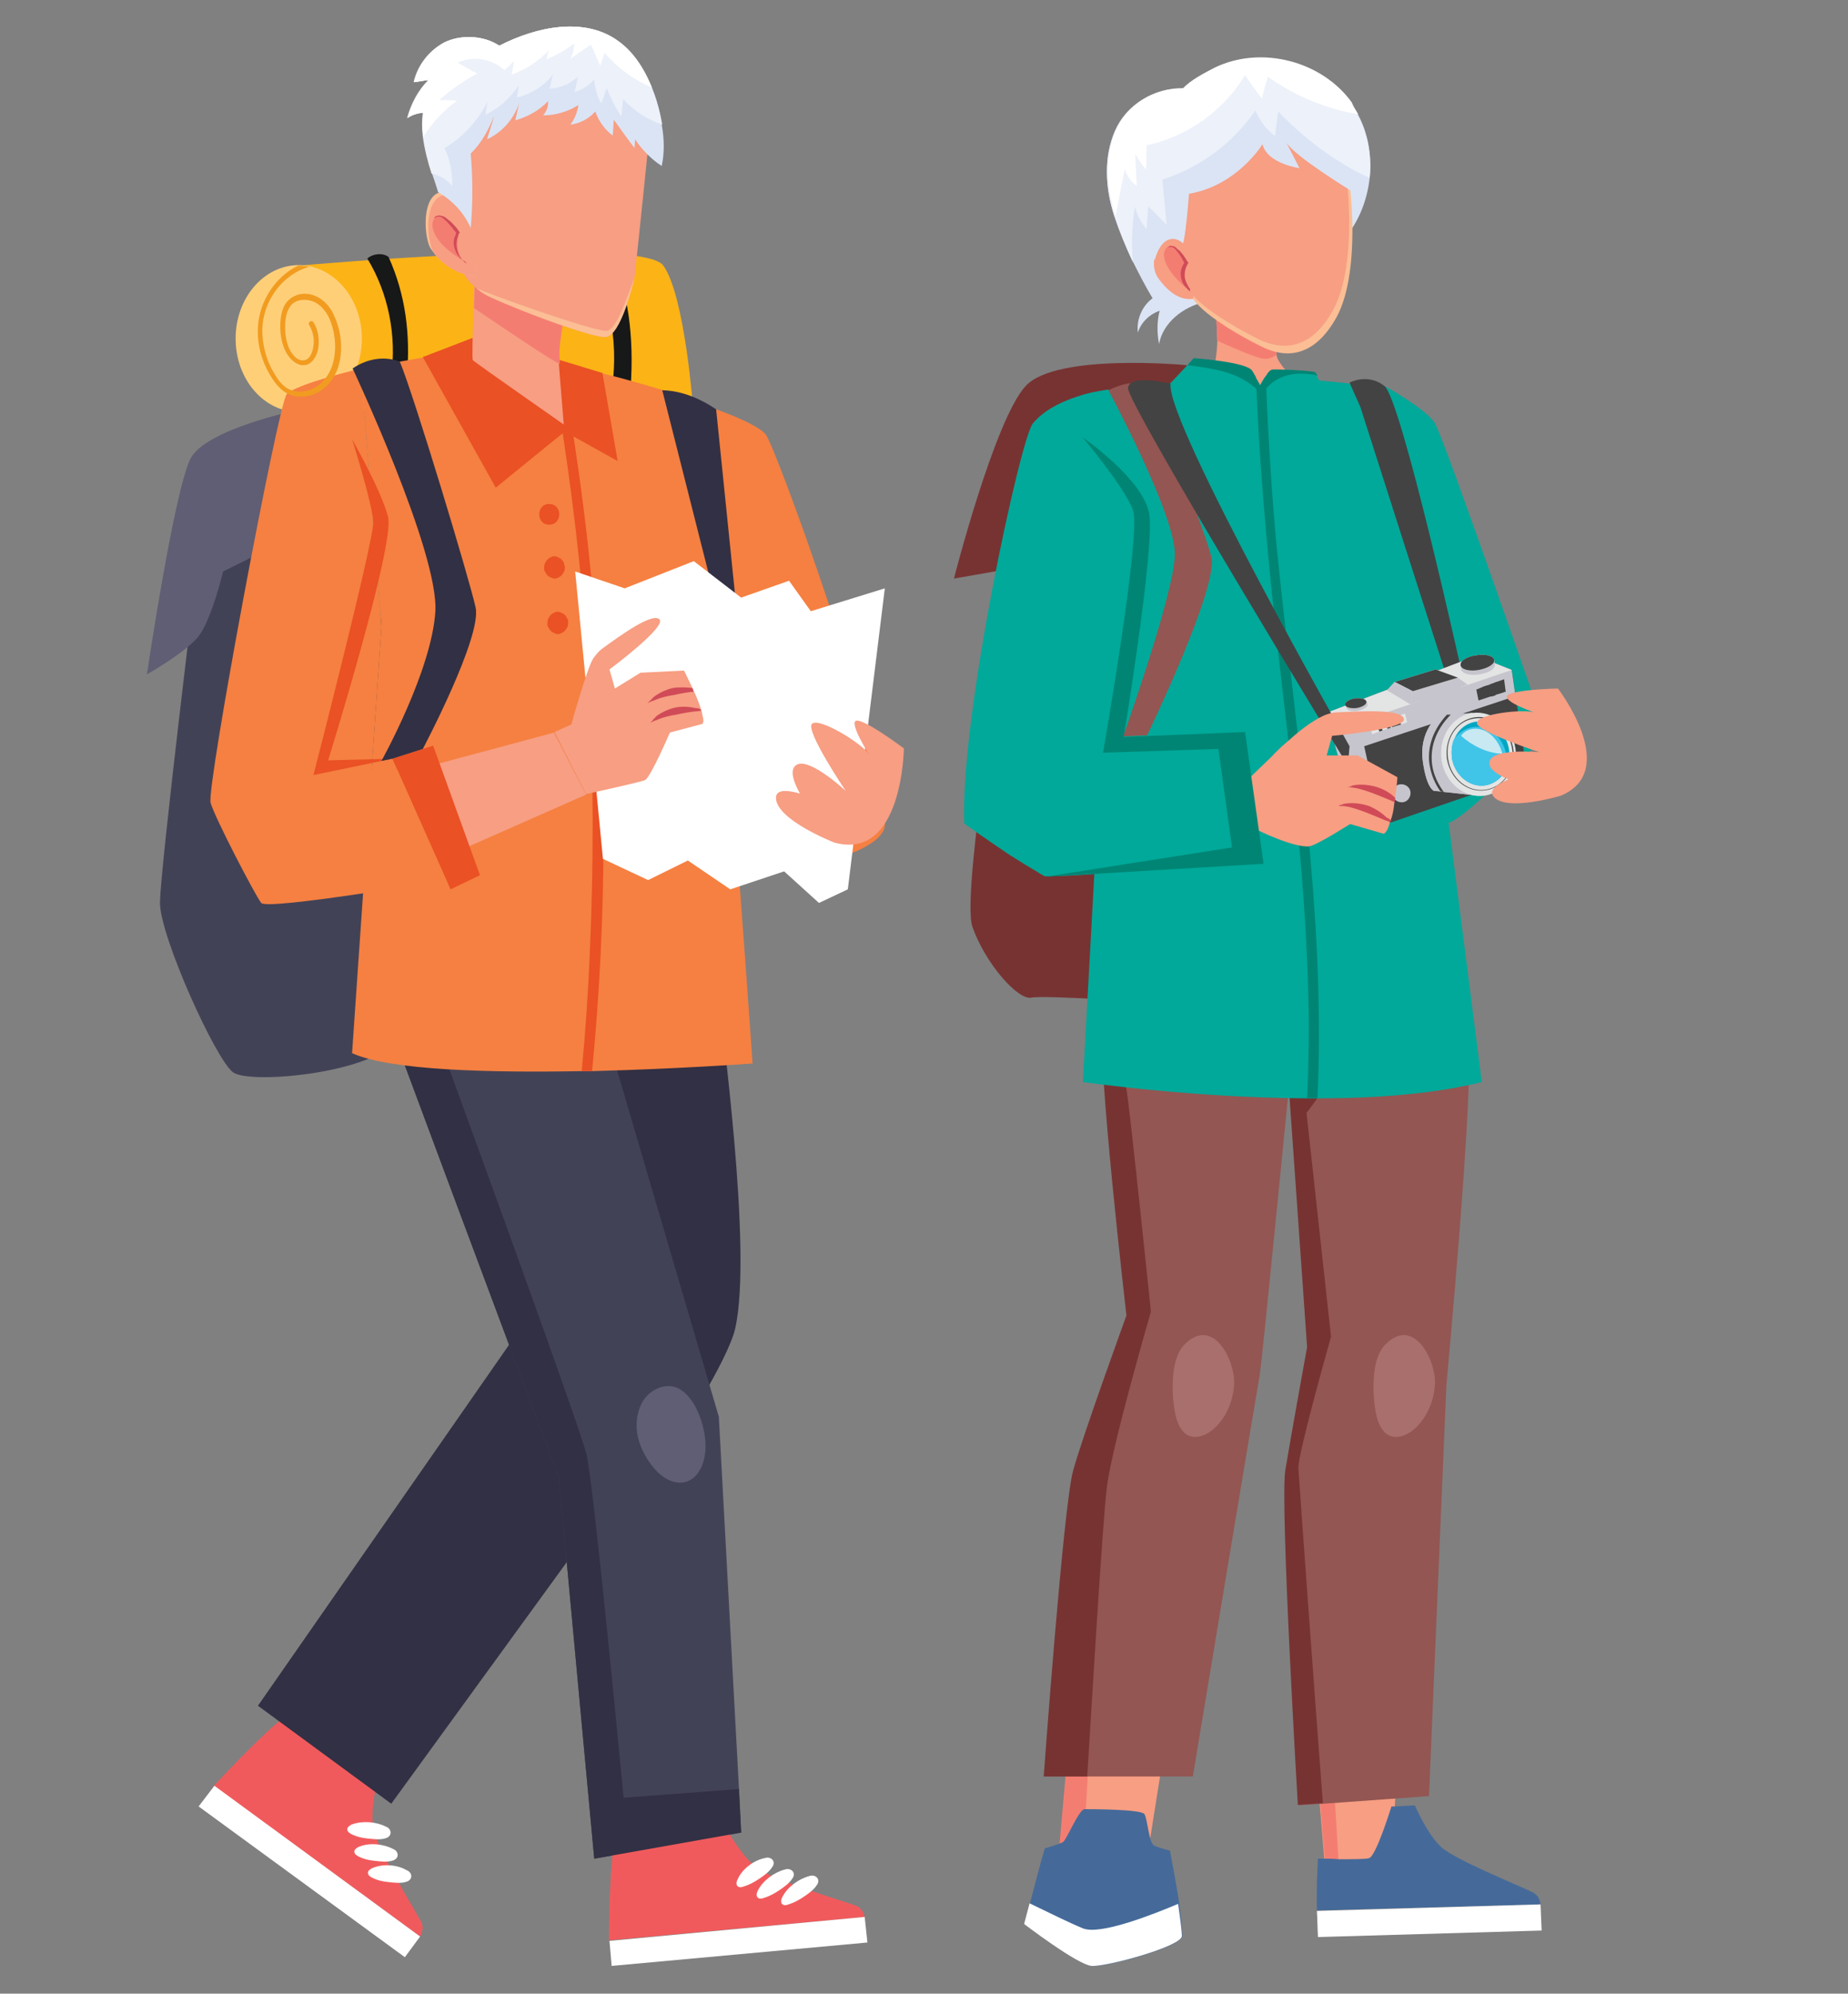 <?xml version="1.0" encoding="utf-8"?>
<!-- Generator: Adobe Illustrator 27.1.1, SVG Export Plug-In . SVG Version: 6.00 Build 0)  -->
<svg version="1.1" id="Layer_1" xmlns="http://www.w3.org/2000/svg" xmlns:xlink="http://www.w3.org/1999/xlink" x="0px" y="0px"
	 viewBox="0 0 339.6 366.3" style="enable-background:new 0 0 339.6 366.3;" xml:space="preserve">
<rect x="0" y="0" width="339.6" height="366.3" fill="#808080" stroke="none"/>
<style type="text/css">
	.st0{fill:#FCB316;}
	.st1{fill:#171818;}
	.st2{fill:#FFCF78;}
	.st3{fill:#424257;}
	.st4{fill:#5F5E74;}
	.st5{fill:#F58041;}
	.st6{fill:#F15A5C;}
	.st7{fill:#FFFFFF;}
	.st8{fill:#323044;}
	.st9{fill:#EA5124;}
	.st10{fill:#F79E83;}
	.st11{fill:#F47D72;}
	.st12{fill:#FBBE95;}
	.st13{fill:#D04B57;}
	.st14{fill:#DBE4F4;}
	.st15{fill:#EDF1F9;}
	.st16{fill:#F19C20;}
	.st17{fill:#773332;}
	.st18{fill:#456A99;}
	.st19{fill:#935652;}
	.st20{fill:#A96F6C;}
	.st21{fill:#00A999;}
	.st22{fill:#008574;}
	.st23{fill:#434343;}
	.st24{fill:#C6C5CD;}
	.st25{fill:#E3E4E4;}
	.st26{fill:#00A7C2;}
	.st27{fill:#40C5E8;}
	.st28{fill:#C8E9F2;}
</style>
<g>
	<g>
		<g>
			<path class="st0" d="M54.9,48.8c0,0,63.1-5.6,67,0c4,5.6,5.5,26.6,5.5,26.6H56.1L54.9,48.8z"/>
			<path class="st1" d="M74.8,69.1h-2.9c1-7.4-0.5-15.2-4.4-21.6c1-0.9,2.8-1.1,3.9-0.3C74.6,54.3,75.4,61.5,74.8,69.1z"/>
			<path class="st1" d="M115.9,71.1h-3.4c1.2-8.7-0.6-17.9-5.2-25.4c1.2-1.1,3.3-1.3,4.6-0.3C115.6,53.6,116.5,62.1,115.9,71.1z"/>
			<path class="st2" d="M66.5,62.2c0,7.4-5.2,13.5-11.6,13.5s-11.6-6-11.6-13.5c0-7.4,5.1-13.4,11.5-13.5h0.1c0.7,0,1.4,0.1,2,0.2
				C62.4,50.1,66.5,55.6,66.5,62.2z"/>
			<path class="st3" d="M36.5,102c0,0-7.1,57.8-7.1,63.9c0,6.1,10.2,28.7,13.4,31.1c3.2,2.4,27.1,0,30.3-6.4s0-69.9,0-69.9
				L60.3,89.8L36.5,102z"/>
			<path class="st4" d="M54.9,75.3c0,0-16.7,3.4-19.8,8.8c-3,5.4-8.1,39.8-8.1,39.8s7.1-4,9.5-7C38.9,113.8,41,105,41,105l17.5-8.7
				L54.9,75.3z"/>
			<g>
				<path class="st5" d="M127.5,73.8l2.9,44l2.9,43.8c0,0,26-2.4,29.1-9.1c1.6-3.5-3.9-22.6-9.7-40.3c-5.3-16.1-11-31.1-12-32.4
					C138.5,77.2,127.5,73.8,127.5,73.8z"/>
			</g>
			<g>
				<g>
					<path class="st6" d="M77.2,355.8c0.4-0.7,0.7-1.7,0.2-2.7c-1.6-2.9-7.8-13-8.7-16.7c-0.7-2.9,0.2-7.3,0.6-9.1l-17.1-11.8
						c-4.3,3.4-11.4,11-12.9,12.6L77.2,355.8z"/>
					<polygon class="st7" points="74.4,359.6 36.5,331.9 39.4,328.1 77.2,355.8 					"/>
					<g>
						<path class="st7" d="M64.7,335.2c-0.1,0-0.1,0-0.2,0.1c-0.4,0.2-0.9,0.6-0.6,1.1c0.1,0.3,0.4,0.4,0.7,0.6c1,0.5,2,0.7,3,0.8
							c1.1,0.1,2.3,0.3,3.4-0.1s1-1.7-0.1-2.1C69.1,334.7,66.6,334.5,64.7,335.2z"/>
						<path class="st7" d="M66,339.3c-0.1,0-0.1,0-0.2,0.1c-0.4,0.2-0.9,0.6-0.6,1.1c0.1,0.3,0.4,0.4,0.7,0.6c1,0.5,2,0.7,3,0.8
							c1.1,0.1,2.3,0.3,3.4-0.1s1-1.7-0.1-2.1C70.5,338.8,67.9,338.5,66,339.3z"/>
						<path class="st7" d="M68.5,343.2c-0.1,0-0.1,0-0.2,0.1c-0.4,0.2-0.9,0.6-0.6,1.1c0.1,0.3,0.4,0.4,0.7,0.6c1,0.5,2,0.7,3,0.8
							c1.1,0.1,2.3,0.3,3.4-0.1s1-1.7-0.1-2.1C73,342.6,70.4,342.4,68.5,343.2z"/>
					</g>
				</g>
				<polygon class="st8" points="118.7,267 95.9,243.7 47.4,313.4 71.9,331.4 				"/>
				<path class="st8" d="M132.3,184.1l-32-0.9c1.2,17.3,2.8,48.6-0.1,55c-0.1,0.2-0.7,1.2-1.8,2.8l25.6,24c0,0,9.8-15.1,11.1-20.9
					C138.4,229.5,132.3,187,132.3,184.1z"/>
				<g>
					<path class="st3" d="M70.1,184.2c0,0,26.2,70.5,32.6,87.2l6.5,70.1l27-4.8l-0.4-8l-3.7-68.4L110,185.1l-31.7-0.7L70.1,184.2z"
						/>
				</g>
				<path class="st4" d="M128.6,270.1c-1.8,3.2-5.4,3-8.2-0.1c-1.5-1.7-2.7-3.8-3.2-6.1c-0.5-2.3-0.1-4.9,1.1-6.7
					c1.3-1.9,3.6-2.9,5.6-2.4c2.4,0.7,4,3.4,4.9,6c0.7,2.2,1.1,4.5,0.7,6.7C129.3,268.6,129,269.4,128.6,270.1z"/>
				<g>
					<g>
						<path class="st6" d="M158.9,352.2c-0.2-0.8-0.6-1.7-1.7-2.1c-3.1-1.1-14.6-4.5-17.8-6.7c-2.5-1.7-4.8-5.5-5.8-7.2l-20.8,2.5
							c-0.8,5.4-0.9,15.7-0.9,17.8L158.9,352.2z"/>
						<polygon class="st7" points="159.4,356.9 112.4,361.2 112,356.6 158.9,352.2 						"/>
						<g>
							<path class="st7" d="M135.6,345.2c0,0.1-0.1,0.1-0.1,0.2c-0.2,0.4-0.3,1.1,0.3,1.3c0.3,0.1,0.6,0,0.9-0.1
								c1-0.3,1.9-0.8,2.8-1.4c0.9-0.6,1.9-1.3,2.5-2.3s-0.4-1.9-1.5-1.5C138.5,341.8,136.4,343.4,135.6,345.2z"/>
							<path class="st7" d="M139.3,347.3c0,0.1-0.1,0.1-0.1,0.2c-0.2,0.4-0.3,1.1,0.3,1.3c0.3,0.1,0.6,0,0.9-0.1
								c1-0.3,1.9-0.8,2.8-1.4c0.9-0.6,1.9-1.3,2.5-2.3s-0.4-1.9-1.5-1.5C142.3,344,140.2,345.5,139.3,347.3z"/>
							<path class="st7" d="M143.8,348.5c0,0.1-0.1,0.1-0.1,0.2c-0.2,0.4-0.3,1.1,0.3,1.3c0.3,0.1,0.6,0,0.9-0.1
								c1-0.3,1.9-0.8,2.8-1.4c0.9-0.6,1.9-1.3,2.5-2.3s-0.4-1.9-1.5-1.5C146.8,345.2,144.7,346.7,143.8,348.5z"/>
						</g>
					</g>
				</g>
				<path class="st8" d="M70.1,184.2c0,0,26.2,70.5,32.6,87.2l6.5,70.1l27-4.8l-0.4-8l-21.2,1.6c0,0-5.4-56.9-6.8-63
					c-1.3-5.5-25.4-71.3-29.6-82.9L70.1,184.2z"/>
			</g>
			<path class="st5" d="M138.3,195.4c0,0-13.7,1-29.5,1.4c-0.6,0-1.3,0-1.9,0c-16.7,0.3-35.1-0.1-42.2-3.3l5.4-78.4l-3.8-47.4
				l9.1-1.6l2.3-0.4l9.1-1.6c0,0,3.4,2.2,7,3.9c4,1.8,8.3,3,8.9-0.1c0.1-0.3,0.1-0.7,0.1-1.1c0,0,3.6,0.7,7.8,1.8h0.1
				c2.5,0.6,5.4,1.4,7.8,2.1c3.2,1,8.1,2.2,8.9,3C130.1,76.4,138.3,195.4,138.3,195.4z"/>
			<path class="st8" d="M121.7,71.7l10.3,40.7h3.4l-3.8-37.2C131.5,75.2,127.1,71.8,121.7,71.7z"/>
			<g>
				<path class="st9" d="M108.6,105.6c1.6,16,2.3,32.1,2.3,48.2c0,14.4-0.7,28.7-2.1,43c-0.6,0-1.3,0-1.9,0c0.7-7.3,1.2-14.7,1.5-22
					c0.7-15.9,0.7-31.9-0.1-47.8c-0.8-15.9-2.5-31.7-4.9-47.4l-12.3,10l-13.4-24l9.1-3.5l7,5.8l8.8,7.3l0.1-7.4v-1.7l7.9,2.4h0.1
					l2.8,16.2l-8.1-4.5C106.7,88.8,107.8,97.2,108.6,105.6z"/>
				<path class="st9" d="M100.9,92.6c-2.4,0-2.4,3.8,0,3.8C103.4,96.4,103.4,92.6,100.9,92.6z"/>
				<path class="st9" d="M103.6,103.4c-0.1-0.2-0.2-0.4-0.4-0.6c-0.2-0.2-0.4-0.3-0.6-0.4s-0.5-0.2-0.7-0.2s-0.3,0-0.5,0.1
					c-0.3,0.1-0.6,0.3-0.8,0.5c-0.1,0.1-0.2,0.3-0.3,0.4c-0.2,0.3-0.3,0.6-0.3,1v0.2c0,0.3,0,0.5,0.2,0.7c0.1,0.2,0.2,0.4,0.4,0.6
					c0.2,0.2,0.4,0.3,0.6,0.4s0.5,0.2,0.7,0.2s0.3,0,0.5-0.1c0.3-0.1,0.6-0.3,0.8-0.5c0.1-0.1,0.2-0.3,0.3-0.4
					c0.2-0.3,0.3-0.6,0.3-1v-0.2C103.7,103.9,103.7,103.7,103.6,103.4z"/>
				<path class="st9" d="M104.2,113.6c-0.1-0.2-0.2-0.4-0.4-0.6c-0.2-0.2-0.4-0.3-0.6-0.4s-0.5-0.2-0.7-0.2s-0.3,0-0.5,0.1
					c-0.3,0.1-0.6,0.3-0.8,0.5c-0.1,0.1-0.2,0.3-0.3,0.4c-0.2,0.3-0.3,0.6-0.3,1v0.2c0,0.3,0,0.5,0.2,0.7c0.1,0.2,0.2,0.4,0.4,0.6
					c0.2,0.2,0.4,0.3,0.6,0.4s0.5,0.2,0.7,0.2s0.3,0,0.5-0.1c0.3-0.1,0.6-0.3,0.8-0.5c0.1-0.1,0.2-0.3,0.3-0.4
					c0.2-0.3,0.3-0.6,0.3-1v-0.2C104.4,114,104.4,113.8,104.2,113.6z"/>
			</g>
			<polygon class="st7" points="110.8,157.8 105.7,105 114.8,108.1 127.5,103.1 136.2,109.8 145,106.7 149,112.3 162.6,108.1 
				155.8,163.4 150.5,165.9 144.1,160.1 134.2,163.4 126.4,158.1 119.1,161.7 			"/>
			<path class="st10" d="M157.1,132.6c-0.6,1.4,3.8,7.8,2.5,5.9c-1.3-2-9.2-6.8-10.4-5.5s6.2,12.3,6.2,12.3s-7.7-7.2-9.5-4.3
				c-0.6,1,0,2.8,1.1,4.8c-2.4-0.7-4.5-0.8-4.4,0.9c0.2,4,10.7,8.1,10.7,8.1c12.6,3.5,12.8-17.3,12.8-17.3S157.7,131.2,157.1,132.6z
				"/>
			<g>
				<g>
					<g>
						<g>
							<g>
								<path class="st10" d="M86.9,66.2c0.4,0.4,16.7,11.8,16.7,11.8s-0.6-7.3-0.9-11.1c-0.1-1.2-0.1-2-0.1-2.2
									c0-1.5,1.1-8.1,1.1-8.1l-16.4-6.9c0,0-0.2,3.3-0.3,7C86.9,61,86.7,66,86.9,66.2z"/>
								<path class="st11" d="M87.1,56.6c4.6,3.1,14.7,10,15.7,10.2h0.1c-0.1-1.2-0.1-2-0.1-2.2c0-1.5,1.1-8.1,1.1-8.1l-16.4-6.9
									C87.4,49.6,87.2,52.9,87.1,56.6z"/>
							</g>
						</g>
						<g>
							<path class="st10" d="M85.2,50.2c0,0,0.4,1.2,2.3,2.7l0,0c0.4,0.3,0.8,0.7,1.3,1c1.9,1.3,19.9,8.4,22.6,8s5-9.9,5.2-10.9
								c0.7-6.1,2.6-24.9,2.6-24.9c-7.3-20.2-31.1-9-33.8-6.9C82.7,21.3,85.2,50.2,85.2,50.2z"/>
							<path class="st12" d="M87.5,52.9c0.4,0.3,0.8,0.7,1.3,1c1.9,1.3,19.9,8.4,22.6,8s5-9.9,5.2-10.9c-1.6,4.2-3.4,9.9-5.3,9.8
								C108.3,60.6,89.6,54,87.5,52.9z"/>
						</g>
						<g>
							<path class="st12" d="M87.8,50.8c-3.7-0.2-6.4-2.3-7.9-4.1c-0.3-0.4-0.6-0.8-0.8-1.1c-1.1-1.9-1.6-8.4,1.1-10
								c1.9-1.1,3.3,0.4,3.9,1.4l0,0c0.3,0.4,0.4,0.8,0.4,0.8L87.8,50.8z"/>
							<path class="st10" d="M87.8,50.8c-3.7-0.2-6.4-2.3-7.9-4.1c-0.1-0.2-0.2-0.4-0.3-0.5c-1.1-1.9-1.6-8.4,1.1-10
								c1.5-0.9,2.7-0.1,3.5,0.8l0,0c0.3,0.4,0.4,0.8,0.4,0.8L87.8,50.8z"/>
							<path class="st11" d="M79.5,40.9c-0.1,0.5,0,1.1,0.2,1.6c0.8,2.2,3,3.8,5.2,5.3c-0.7-1.1-0.9-2.3-0.8-3.4
								c0-0.4,0.1-0.8,0.1-1.2C84.1,41.5,80.2,37.8,79.5,40.9z"/>
							<g>
								<path class="st13" d="M85.9,48.4C85.9,48.4,85.9,48.4,85.9,48.4c-0.2-0.1-0.3-0.2-0.4-0.3c-0.3-0.2-0.7-0.5-1.1-0.9
									s-0.7-1-0.9-1.7c-0.2-0.7-0.2-1.5,0.2-2.3c0-0.1,0.1-0.2,0.1-0.3v-0.1l0,0l0,0l0,0l0,0l0,0v-0.1l-0.1-0.1
									c-0.1-0.1-0.1-0.2-0.2-0.2c-0.2-0.3-0.4-0.6-0.7-0.9c-0.2-0.3-0.5-0.5-0.7-0.8c-0.2-0.2-0.5-0.4-0.7-0.6
									c-0.2-0.2-0.5-0.3-0.7-0.3s-0.4,0-0.6,0.1c-0.1,0.1-0.2,0.2-0.3,0.2c0,0.1,0,0.1,0,0.1s0,0,0-0.1s0.1-0.2,0.2-0.3
									s0.4-0.2,0.7-0.2c0.3,0,0.6,0.1,0.9,0.2c0.3,0.2,0.6,0.4,0.8,0.6c0.3,0.2,0.6,0.5,0.8,0.7c0.3,0.3,0.5,0.6,0.8,0.9
									c0.1,0.1,0.1,0.2,0.2,0.3l0.1,0.1l0.1,0.2l0.1,0.1c0,0,0,0.1-0.1,0.1L84.3,43c0,0.1-0.1,0.2-0.1,0.3
									c-0.3,0.7-0.4,1.4-0.3,2.1c0.1,0.6,0.3,1.2,0.6,1.7c0.3,0.4,0.6,0.8,0.8,1c0.1,0.1,0.2,0.2,0.3,0.2
									C85.9,48.3,85.9,48.4,85.9,48.4z"/>
							</g>
						</g>
					</g>
				</g>
				<g>
					<path class="st14" d="M121.6,30.5c-2-1.3-3.6-3-4.9-4.9c0,0.5-0.1,1.1-0.1,1.6c-1.3-1.7-2.5-3.4-3.8-5.2
						c-0.1,1-0.1,1.9-0.2,2.9c-1.5-1.1-2.6-2.7-3.2-4.4c-1.2,1.3-2.8,2.2-4.6,2.4c0.8-1,1.3-2.3,1.5-3.6c-1.9,1.2-4.2,1.9-6.5,1.9
						c0.6-0.7,1-1.6,0.9-2.6c-1.6,1.7-3.8,2.9-6,3.5l0.7-3.2c-0.9,2.9-3.1,5.4-5.9,6.7c0.4-1.4,0.9-2.8,1.3-4.3
						c-1,2.5-2.3,5-4.3,6.9c0.4,4.6,0.4,9.2,0,13.7c-1.2-2.8-3.4-5.1-6-6.6c-0.3-1.1-0.7-2.2-1.1-3.4c-1.1-3.7-2.2-7.8-1.6-11.2
						c-1,0.1-2.1,0.4-2.9,1c0.7-2.6,2-5.1,3.9-7c-0.9,0.1-1.8,0.3-2.7,0.4c0.7-3.1,2.8-5.8,5.6-7.3c2.8-1.4,6.7-1.3,9.4,0.2
						c0.2,0.1,0.5,0.3,0.7,0.4c6.8-3.5,15.7-5.4,21.9-0.8c4.3,3.2,7.1,9.3,7.9,15.3C122.1,25.6,122.1,28.2,121.6,30.5z"/>
					<path class="st15" d="M121.7,22.9c-2.7-0.9-5.2-2.5-7.2-4.7c-0.1,1.1-0.2,2.1-0.3,3.2c-1.1-1.6-2-3.4-2.7-5.2
						c-0.3,0.9-0.7,1.9-1,2.8c-0.8-1.3-1.2-2.9-1.3-4.4c-0.9,1.1-2.2,1.9-3.6,2.3c0.2-0.9,0.4-1.9,0.6-2.8c-1.4,1.3-3.3,2.1-5.2,2.2
						c0.2-0.9,0.4-1.8,0.6-2.6c-1.6,2.1-4,3.6-6.6,4.2c0.1-0.7,0.2-1.4,0.3-2.2c-1.5,2.3-3.6,4.2-6.1,5.4c0.1-0.8,0.3-1.6,0.4-2.4
						c-1.8,3.5-4.5,6.5-7.9,8.5c1,2.2,1.5,4.6,1.4,7c-0.9-1.2-2.3-2-3.8-2.3c-0.7-2.2-1.3-4.5-1.6-6.8c-0.2-1.5-0.2-3,0-4.4
						c-1,0.1-2.1,0.4-2.9,1c0.7-2.6,2-5.1,3.9-7c-0.9,0.1-1.8,0.3-2.7,0.4c0.7-3.1,2.8-5.8,5.6-7.3C84.4,6.4,88.3,6.5,91,8
						c0.2,0.1,0.5,0.3,0.7,0.4c6.8-3.5,15.7-5.4,21.9-0.8c2.6,1.9,4.7,5,6.1,8.5C120.7,18.3,121.3,20.6,121.7,22.9z"/>
					<path class="st7" d="M119.8,16.1c-3.3-1.4-6.3-3.6-8.7-6.4c-0.3,0.8-0.5,1.6-0.8,2.4c-0.6-1.3-1.1-2.6-1.7-3.9
						c-1.3,0.9-2.5,1.7-3.8,2.6c0.5-0.9,0.7-1.8,0.7-2.8c-1.6,1.2-3.3,2.2-5.1,2.9c0.1-0.5,0.3-1,0.4-1.6c-1.9,2-4.2,3.5-6.8,4.4
						c0.2-0.8,0.3-1.7,0.5-2.5c-0.6,0.6-1.2,1.1-1.8,1.7c-2.2-2.1-5.8-2.7-8.6-1.4c1.2,0.7,2.4,1.4,3.6,2c-2.5,1.4-4.9,3-7,4.9
						c1.1,0,2.2,0,3.3,0.1c-2.5,1.8-4.6,4.1-6.2,6.6c-0.2-1.5-0.2-3,0-4.4c-1,0.1-2.1,0.4-2.9,1c0.7-2.6,2-5.1,3.9-7
						c-0.9,0.1-1.8,0.3-2.7,0.4c0.7-3.1,2.8-5.8,5.6-7.3c2.8-1.4,6.7-1.3,9.4,0.2c0.2,0.1,0.5,0.3,0.7,0.4
						c6.8-3.5,15.7-5.4,21.9-0.8C116.4,9.5,118.4,12.6,119.8,16.1z"/>
				</g>
			</g>
			<g>
				<g>
					<g>
						<g>
							<g>
								<path class="st10" d="M109,121c0.5-0.7,1-1.3,1.5-1.7c3.7-2.7,9.4-6.8,10.7-5.5c1.3,1.4-9.2,9.2-9.2,9.2l1,3.5l4.7-2.9
									l8-0.4c0,0,0.7,1.4,1.5,3.1c0.1,0.2,0.2,0.3,0.2,0.5l0,0c0,0,0,0.1,0.1,0.2c0.1,0.2,0.2,0.4,0.3,0.6c0.4,0.9,0.7,1.8,1,2.6
									c0,0.1,0.1,0.2,0.1,0.3c0.1,0.5,0.2,1,0.3,1.4s0.1,0.8-0.1,1.1l-6,1.6c0,0-3.4,7.9-4.5,8.7c-0.4,0.3-10.9,2.6-10.9,2.6
									l-5.8-11.4l3.1-1.4C105,133,107.9,122.7,109,121z"/>
								<polygon class="st10" points="101.8,134.6 79.1,140.7 84.6,156.2 107.7,146 								"/>
								<g>
									<g>
										<path class="st13" d="M127.2,126.4c0.1,0.2,0.2,0.4,0.3,0.7c-0.1,0-0.1,0-0.2,0c-0.9,0.1-2.2,0.3-3.5,0.6
											c-1.3,0.2-2.5,0.5-3.4,0.9c-0.2,0.1-0.4,0.2-0.6,0.2c-0.2,0.1-0.3,0.2-0.4,0.2c-0.2,0.1-0.4,0.2-0.4,0.2s0.1-0.1,0.3-0.3
											c0.1-0.1,0.2-0.2,0.4-0.4c0.1-0.1,0.3-0.3,0.5-0.5c0.8-0.6,2.1-1.3,3.5-1.6C125.1,126.2,126.3,126.3,127.2,126.4z"/>
									</g>
								</g>
								<g>
									<path class="st13" d="M128.7,130.3c0,0.1,0.1,0.2,0.1,0.3c-0.3,0-0.6,0.1-1,0.1c-0.9,0.1-2.2,0.3-3.5,0.6
										c-1.3,0.2-2.5,0.5-3.4,0.9c-0.2,0.1-0.4,0.2-0.6,0.2c-0.2,0.1-0.3,0.2-0.4,0.2c-0.2,0.1-0.4,0.2-0.4,0.2s0.1-0.1,0.3-0.3
										c0.1-0.1,0.2-0.2,0.3-0.4c0.2-0.1,0.3-0.3,0.5-0.5c0.8-0.6,2.1-1.3,3.5-1.6c1.5-0.3,2.8-0.1,3.7,0.1
										C128.2,130.1,128.5,130.2,128.7,130.3z"/>
								</g>
							</g>
						</g>
					</g>
				</g>
			</g>
			<polygon class="st9" points="72.1,139.4 79.6,137 88.2,160.8 82.8,163.4 			"/>
			<path class="st5" d="M66.3,67.7c0,0-12,2.9-13.6,4.7c-1.6,1.8-14.8,72.3-14,75.1s8.2,17,9.3,18.4s34-4.2,34-4.2l-9-20.3h-4.7
				l1.8-26.2L66.3,67.7z"/>
			<path class="st9" d="M64.7,80.7c0,0,5.3,9.3,6.6,14.2c1.4,4.9-11,44.8-11,44.8l11.8-0.3l-14.5,3c0,0,11.1-43,11-46.5
				C68.4,92.4,64.7,80.7,64.7,80.7z"/>
			<path class="st8" d="M64.8,67.7c0,0,15.9,33.8,15.2,44.7s-9.9,27.4-9.9,27.4l2-0.4l5.6-1.8c0,0,10.9-20.6,9.7-26
				c-1.2-5.4-11.2-38.5-13.9-45.1C73.6,66.5,69.5,64.5,64.8,67.7z"/>
			<path class="st16" d="M62.1,67.6c-0.9,2.6-3,4.8-5.8,5.2c-1.4,0.2-2.8,0-4-0.8s-2.1-2.1-2.8-3.3C48,66.1,47.2,63,47.4,60
				c0.3-4.7,3.2-9.2,7.4-11.2h0.1c0.7,0,1.4,0.1,2,0.2c-5.1,1.4-8.6,6.4-8.7,11.6c0,2.5,0.6,5.1,1.8,7.3c0.6,1.1,1.3,2.3,2.3,3.1
				c1,0.8,2.3,1.1,3.5,0.9c2.5-0.3,4.4-2.3,5.2-4.6c0.9-2.6,0.7-5.6-0.2-8.1c-0.8-2.2-2.5-4.2-5-4.1c-1.1,0-2.1,0.5-2.6,1.4
				c-0.7,1.1-0.8,2.5-0.8,3.8c0,1.2,0.2,2.3,0.6,3.4c0.4,1,1.4,2.6,2.7,2.5c1.3,0,1.8-1.7,1.9-2.7c0.2-1.3-0.1-2.6-0.8-3.8
				c-0.3-0.5,0.5-1,0.8-0.5c0.9,1.4,1.1,3.1,0.9,4.7c-0.2,1.4-1.1,3.1-2.6,3.2s-2.8-1.3-3.4-2.5c-0.7-1.4-1-3-1-4.6
				c0-1.4,0.2-2.9,0.9-4.1c0.7-1.1,1.8-1.7,3-1.9c2.7-0.3,5,1.6,6,4C62.8,61,63.1,64.6,62.1,67.6z"/>
		</g>
	</g>
	<g>
		<g>
			<path class="st17" d="M218.1,67.1c0,0-23.9-2.3-29.6,3.8c-5.7,6.1-13.2,35.4-13.2,35.4l11.5-2c0,0-10.5,59.2-8.1,66
				s8.4,13.5,10.8,13c2.4-0.5,22.5,0.9,22.5,0.9l30.1-57.4L218.1,67.1z"/>
			<g>
				<path class="st14" d="M251.7,32.7c-0.5,4.5-2.3,8.8-5.5,12.1c-5.3-2.6-10.6-5.2-15.8-7.8c-4.6,5.4-7.6,11.6-9.1,18.5
					c-3.9,0.9-7.6,3.8-8.3,7.7c-0.4-2-0.4-4.1,0.1-6.1c-1.8,0.6-3.4,2.1-4,4c-0.3-2.4,0.8-4.9,2.7-6.3c-1.2-2-2.4-4.3-3.6-6.7
					c-1.4-2.9-2.6-5.9-3.5-8.7c-1.6-5-1.9-10.6,0.2-15.4c2.1-4.8,7.1-7.8,12.4-7.7c1.5-1.6,3.9-2.8,5.8-3.8
					c8.5-4.1,19.6-1.2,25.1,6.4C251.1,22.8,252.2,27.8,251.7,32.7z"/>
				<g>
					<g>
						<g>
							<g>
								<path class="st10" d="M238.5,70.4c-7.4,2.9-13.1,1.1-15.9-0.2c0.6-2.5,1.1-5.7,1.1-7.6c-0.1-3.2-0.3-6.2-0.3-6.2l11,1.3
									c0,0-0.2,4.5,0.2,7.6C234.7,66.6,238,70.1,238.5,70.4z"/>
								<path class="st11" d="M223.7,62.6c3.3,1.5,7.3,3.2,8.5,3.3c1,0.1,1.8-0.3,2.4-0.7c-0.4-3.1-0.2-7.6-0.2-7.6l-11-1.3
									C223.3,56.3,223.6,59.4,223.7,62.6z"/>
							</g>
							<g>
								<path class="st12" d="M219.8,24.3c6.3-6,16.1-7.1,23.2-2.1c1.6,1.2,2.9,2.4,3.4,3.7c2,5.2,3.9,23.9-0.8,32.4
									S235.1,65,233,64.2c-2.1-0.8-11.7-5.9-13.8-9.4c-2-3.5-5.4-20.8-3.9-25.2C215.9,28.3,217.7,26.3,219.8,24.3z"/>
								<path class="st10" d="M219.2,22.9c6.3-6,16.1-7.1,23.2-2.1c1.6,1.2,2.9,2.4,3.4,3.7c2,5.2,3.9,23.9-0.8,32.4
									c-4.6,8.5-10.5,6.7-12.6,5.9s-11.7-5.9-13.8-9.4c-2-3.5-5.4-20.8-3.9-25.2C215.4,26.9,217.1,24.9,219.2,22.9z"/>
								<path class="st10" d="M219.2,45.6c-0.5-0.3-2.9-4.1-5-2.1s-2.9,5.5-1.3,7.7c1.5,2,3.6,4.1,6.4,3.7L219.2,45.6z"/>
								<path class="st11" d="M214,46.2c-0.2,0.5-0.1,1,0,1.4c0.5,2,2.2,3.7,3.9,5.3c-0.5-1-0.6-2.1-0.4-3.2
									c0.1-0.4,0.2-0.7,0.2-1.1C217.9,47.2,214.9,43.5,214,46.2z"/>
								<g>
									<path class="st13" d="M218.8,53.6L218.8,53.6c-0.2-0.1-0.3-0.2-0.4-0.3c-0.2-0.2-0.5-0.5-0.8-0.9s-0.5-1-0.6-1.6
										s0-1.4,0.4-2.1c0-0.1,0.1-0.2,0.2-0.3v-0.1l0,0l0,0l0,0l0,0l0,0v-0.1l-0.1-0.1c0-0.1-0.1-0.2-0.1-0.2
										c-0.1-0.3-0.3-0.6-0.5-0.9c-0.2-0.3-0.3-0.5-0.5-0.7s-0.3-0.4-0.5-0.6c-0.2-0.2-0.4-0.3-0.6-0.3c-0.2,0-0.4,0-0.5,0
										c-0.1,0.1-0.2,0.1-0.2,0.2c0,0.1,0,0.1,0,0.1s0,0,0-0.1s0.1-0.2,0.2-0.3c0.1-0.1,0.3-0.2,0.6-0.1c0.3,0,0.5,0.1,0.7,0.3
										s0.4,0.4,0.7,0.6c0.2,0.2,0.4,0.5,0.6,0.7c0.2,0.3,0.4,0.6,0.6,0.9c0,0.1,0.1,0.2,0.1,0.2l0.1,0.1l0.1,0.2l0.1,0.1
										c0,0,0,0.1-0.1,0.1l-0.1,0.2c0,0.1-0.1,0.1-0.1,0.2c-0.3,0.6-0.4,1.2-0.4,1.8s0.2,1.1,0.4,1.5s0.4,0.8,0.6,1
										C218.6,53.4,218.7,53.5,218.8,53.6L218.8,53.6z"/>
								</g>
							</g>
						</g>
					</g>
					<path class="st14" d="M207.4,30.9c0.4-1.6,1.6-3.1,2.5-4.4c2-2.7,4.7-5.3,7.7-7.3c3.8-2.5,8.1-4.3,12.4-4.7
						c1.7-0.2,3.5,0,5.4,0.3c3.9,0.7,7.9,2.4,11.2,4.8c0.8,0.6,1.5,2.3,1.9,3.2c0.6,1.3,1,2.6,1.2,3.9c0.4,2.7-0.3,5.8-1.5,8.3
						c0,0-10.3-6.3-11.8-8.8l2.4,4.7c0,0-5.9-0.8-6.8-4.4c0,0-4.6,7.6-13.5,9.1c-0.2,2.8-0.7,8-1.1,9.1c0,0-1.4-1.4-3-0.5
						s-2.2,3.6-2.2,3.6c-0.8-1.5-1.6-3.1-2.3-4.8c-0.3-0.6-0.5-1.3-0.7-1.9C208.1,38.1,206.7,34,207.4,30.9z"/>
				</g>
				<path class="st15" d="M251.7,32.7c-0.8-0.4-1.5-0.7-2.3-1.1c-5.4-2.9-10.3-6.7-14.5-11.1c-0.2,1.5-0.4,3-0.6,4.5
					c-1.6-1.2-2.8-2.8-3.6-4.7c-4.1,6-10.2,10.5-17.1,12.7c0.3,2.8,0.5,5.5,0.8,8.3c-1.1-1.1-2.3-2.3-3.4-3.4
					c-0.1,1.4-0.2,2.8-0.3,4.2c-1-1.2-1.8-2.6-2.1-4.1c-0.1,0.4-0.1,0.7-0.2,1.1c-0.4,3-0.5,6-0.2,9.1c-1.3-2.8-2.5-5.7-3.4-8.4
					c0-0.1-0.1-0.2-0.1-0.3c-1.6-5-1.9-10.6,0.2-15.4c2.1-4.8,7.1-7.8,12.4-7.7c1.5-1.6,3.9-2.8,5.8-3.8c8.5-4.1,19.6-1.2,25.1,6.4
					c0.5,0.7,0.9,1.4,1.3,2.2C251.4,24.6,252.1,28.7,251.7,32.7z"/>
				<path class="st7" d="M249.6,21c-6-1-11.7-3.4-16.6-6.9c-0.4,1.3-0.8,2.7-1.1,4c-1.1-1.4-2.1-2.8-3.1-4.3
					c-3.9,6.5-10.6,11.3-18.1,12.9c0,1.5,0,3-0.1,4.5c-0.7-0.9-1.4-1.9-2-2.9c0.1,2,0.2,4,0.3,5.9c-1-0.8-1.8-1.8-2.2-3.1
					c-0.6,2.8-1.1,5.7-1.7,8.5c0-0.1-0.1-0.2-0.1-0.3c-1.6-5-1.9-10.6,0.2-15.4c2.1-4.8,7.1-7.8,12.4-7.7c1.5-1.6,3.9-2.8,5.8-3.8
					c8.5-4.1,19.6-1.2,25.1,6.4C248.7,19.6,249.2,20.3,249.6,21z"/>
			</g>
			<g>
				<g>
					<g>
						<g>
							<g>
								<g>
									<g>
										<g>
											<path class="st10" d="M233.2,224.2c-2.8,15-5.8,29.6-7.2,32.9c-3.2,7.3-15,83-15,83h-16.3c0,0,5.3-59.6,5.8-66.5
												c0-0.2,0-0.3,0-0.4c0.6-8.4,10.8-29.2,10.8-29.2s-0.1-10.5-0.2-23.1c1.5,0.3,3.1,0.6,4.6,0.9
												C221.5,222.7,227.3,223.6,233.2,224.2z"/>
											<path class="st10" d="M266.3,224.7c-1.7,13.9-3.6,26.2-4.4,28.6c-1.7,5.3-6.2,89.9-6.2,89.9l-9.8-0.9l-2.5-0.2
												c0,0-5.4-63.6-4.8-72.4c0-0.1,0-0.2,0-0.3c0-0.2,0-0.3,0.1-0.4c1.4-7.4,5.9-21.6,5.9-21.6c-0.2-1.2-0.4-11-0.6-22.4
												c0.9,0.1,1.9,0.1,2.8,0.1c0.5,0,1,0,1.4,0.1C254.3,225.4,260.3,225.3,266.3,224.7z"/>
											<path class="st11" d="M216.5,241.7c0,0-11.4,29.3-12.5,30.4c-0.9,0.9-4,51.7-4.9,67.9h-4.5c0,0,5.3-59.6,5.8-66.5
												c0-0.2,0-0.3,0-0.4c0.6-8.4,10.8-29.2,10.8-29.2s-0.1-10.5-0.2-23.1c1.5,0.3,3.1,0.6,4.6,0.9
												C216.1,233,216.5,241.7,216.5,241.7z"/>
											<path class="st11" d="M241.8,272.9l4.2,69.4l-2.5-0.2c0,0-5.4-63.6-4.8-72.4c0-0.1,0-0.2,0-0.3c0-0.2,0-0.3,0.1-0.4
												c1.4-7.4,5.9-21.6,5.9-21.6c-0.2-1.2-0.4-11-0.6-22.4c0.9,0.1,1.9,0.1,2.8,0.1c0.5,0,1,0,1.4,0l0,0l0.1,20.6L241.8,272.9
												z"/>
										</g>
									</g>
								</g>
							</g>
						</g>
					</g>
					<g>
						<g>
							<path class="st18" d="M283.1,349.9L242,351c-0.1-4.2,0.1-7.6,0.2-9.5c0.4,0,0.8,0,1.2,0c0.8,0,1.7,0,2.5,0.1
								c2.7,0,5.2,0,5.7-0.2c1.3-0.4,4.1-9.5,4.1-9.5l0,0h0.6l3.7-0.2c0.8,1.8,2.8,5.9,5,7.8c2.9,2.4,13.6,6.7,16.5,8.1
								C282.6,348.1,283,349,283.1,349.9z"/>
							<path class="st7" d="M283.3,354.7l-41.1,1.2c-0.1-1.7-0.1-3.3-0.2-4.8l41.1-1.2L283.3,354.7z"/>
						</g>
					</g>
					<g>
						<g>
							<g>
								<path class="st18" d="M217.3,355.7c0,1.9-14,5.8-16.6,5.5c-2.7-0.2-12.4-7.7-12.4-7.7s0.4-1.5,1-3.9c0.7-2.6,1.6-6.3,2.7-10
									c1.4-0.4,3-0.9,3.4-1.2c0.7-0.6,2.9-6,3.9-6c1.1,0,10.4,0,11,0.9s0.8,5.3,1.8,5.8c0.4,0.2,1.6,0.6,2.9,0.9
									c0.7,3.8,1.4,7.5,1.7,9.7C217,352.6,217.3,355,217.3,355.7z"/>
								<path class="st7" d="M188.2,353.5c0,0,9.8,7.5,12.4,7.7c2.7,0.2,16.6-3.6,16.6-5.5c0-0.7-0.3-3.1-0.7-5.9
									c-4.5,1.9-14.3,5.8-17.5,4.5c-2.2-0.9-6.3-2.9-9.8-4.6C188.6,352,188.2,353.5,188.2,353.5z"/>
							</g>
						</g>
					</g>
				</g>
				<path class="st19" d="M265.8,254.4l-3.2,75.6l-19.4,1.4l-4.6,0.3c0,0-3.3-55.4-2.3-61.5s4-22.6,4-22.6l-3.4-48.3v0.1
					c-0.3,2.9-4.9,50-5.4,53.2c-0.6,3.3-12.3,73.8-12.3,73.8H192c0,0,3.6-49.7,5.4-56.2c1.8-6.5,9.8-28.5,9.8-28.5
					s-5.5-47.5-4.3-52.8s4.3-20.1,4.3-20.1h59.6c0,0,0.3,3,0.8,7.1c0.6,4.9,1.4,11.2,2.2,15.4C271,199,265.8,254.4,265.8,254.4z"/>
				<path class="st20" d="M263.7,254.1c-0.1,2.9-1.2,5.8-3.2,7.9c-1.3,1.4-3.4,2.5-5.1,1.8c-1.6-0.7-2.3-2.7-2.6-4.4
					c-0.4-2.2-0.5-4.5-0.3-6.8c0.2-2,0.7-4.2,2.1-5.6C259.8,241.8,263.8,249.8,263.7,254.1z"/>
				<path class="st20" d="M226.8,254.1c-0.1,2.9-1.2,5.8-3.2,7.9c-1.3,1.4-3.4,2.5-5.1,1.8c-1.6-0.7-2.3-2.7-2.6-4.4
					c-0.4-2.2-0.5-4.5-0.3-6.8c0.2-2,0.7-4.2,2.1-5.6C222.9,241.8,226.9,249.8,226.8,254.1z"/>
				<path class="st17" d="M267.4,175.9c-3.2,1-8.7,2.5-9.7,2.5c-1.4,0-32.6,2.3-34.2,1.5c-1.6-0.8-12.9-1.7-12.9-1.7
					s-4.2,18.6-3.6,21.9c0.6,3.2,4.5,40.9,4.5,40.9s-7.2,24.7-8.1,32.3c-0.8,6.4-2.9,41.8-3.6,53.1h-8c0,0,3.6-49.7,5.4-56.2
					c1.8-6.5,9.8-28.5,9.8-28.5s-5.5-47.5-4.3-52.8s4.3-20.1,4.3-20.1s10.6,3.3,15.4,3.9c4.8,0.6,33.6-0.8,33.6-0.8l10.5-3.1
					C266.7,168.8,267,171.8,267.4,175.9z"/>
				<path class="st17" d="M244.6,245.6c0,0-6.1,21.5-6,24.1c0.1,2.1,3.4,47.4,4.5,61.6l-4.6,0.3c0,0-3.3-55.4-2.3-61.5
					s4-22.6,4-22.6l-3.4-48.3l10.2-4.1l-6.9,9.4L244.6,245.6z"/>
			</g>
			<g>
				<path class="st21" d="M254.4,70.9c0,0,7.7,4.2,9.3,6.9c1.7,2.7,20.5,57.1,20.5,57.1s-16,16.9-18.4,16.3s-6.2-36.8-6.2-36.8
					L254.4,70.9z"/>
				<path class="st21" d="M272.3,198.8c-8.7,2.2-19.5,3-30.2,3c-0.6,0-1.3,0-1.9,0c-21.2-0.1-41.2-3-41.2-3l2.1-38.2l1.3-24.4
					L199,72.6c2.1-0.6,3.8-0.8,4.4-0.9h0.2l11.4-1.2l0,0l3.1-3.3l1.2-1.3c0,0,9.7,0.7,10.7,2.3c0.3,0.4,0.5,0.8,0.7,1.2
					c0,0,0,0,0,0.1c0.5,0.9,0.8,1.4,0.8,1.4s0.3-0.7,0.8-1.4c0.1-0.1,0.2-0.3,0.3-0.4c0.4-0.5,0.8-1,1.1-1.1
					c0.9-0.2,7.5,0.2,7.9,0.5c0.2,0.1,0.3,0.3,0.4,0.6c0.2,0.4,0.4,0.8,0.4,0.8l12,1.2c0,0,13.5,29.6,13.2,36.8
					c-0.3,7.2-3.4,27.5-3.4,27.5L272.3,198.8z"/>
				<path class="st19" d="M203.7,71.7c0,0,12.4,23,12.2,30.3s-9.5,33.3-9.5,33.3l4.4-0.2c0,0,13.2-27.3,11.8-32.8
					c-1.4-5.6-11.7-31.3-11.7-31.3S208.7,69.2,203.7,71.7z"/>
				<path class="st22" d="M240.8,157.6c-1.6-18.8-4.2-37.4-6.1-56.2c-0.9-9.1-1.6-20.3-2-30c1-1.3,2.5-2.1,4.1-2.5
					c1.7-0.4,3.6-0.3,5.3,0.1c-0.1-0.2-0.3-0.5-0.4-0.6c-0.4-0.3-7-0.6-7.9-0.5c-0.4,0.1-0.8,0.5-1.1,1.1c-0.1,0.1-0.2,0.3-0.3,0.4
					c-0.4,0.7-0.8,1.4-0.8,1.4s-0.3-0.5-0.8-1.4c0,0,0,0,0-0.1c-0.2-0.4-0.4-0.7-0.7-1.2c-1-1.6-10.7-2.3-10.7-2.3l-1.2,1.3
					c2.4,0.3,4.8,0.6,7.1,1.3c2,0.6,4,1.6,5.6,3.1c0.7,17.7,2.7,37.3,4.7,54.6c2.2,18.7,4.3,37.3,4.8,56.1
					c0.2,6.5,0.1,13.1-0.2,19.6c0.6,0,1.3,0,1.9,0C242.8,187.1,242.1,172.3,240.8,157.6z"/>
			</g>
			<path class="st23" d="M268.5,123c0,0-11-49.7-14.1-52.1s-6.4-0.6-6.4-0.6l2,4.5l15.9,49.7L268.5,123z"/>
			<g>
				<g>
					<g>
						<g>
							<polygon class="st23" points="243.7,131 245,135.6 248.9,149.9 253.9,151.7 280.7,142.5 277.8,123.1 271.3,120.5 							"/>
						</g>
						<polygon class="st24" points="243.7,131 245,135.6 250.7,137.1 278.5,127.9 277.8,123.1 271.3,120.5 						"/>
						<polygon class="st25" points="277.8,123.1 249.7,132.6 243.7,131 271.3,120.5 						"/>
						<polygon class="st24" points="249.7,132.6 253.9,151.7 248.9,149.9 243.7,131 						"/>
					</g>
					<g>
						<polygon class="st23" points="271.3,126.7 271.7,128.7 273.8,128 274.7,127.8 275,127.6 276.3,127.2 276.7,127.1 276.4,124.8 
							275,125.3 273.7,125.8 273.4,125.9 272.5,126.2 						"/>
						<polygon class="st23" points="273.7,125.8 275,127.6 276.3,127.2 275,125.3 						"/>
						<polygon class="st23" points="272.5,126.2 273.8,128 274.7,127.8 273.4,125.9 						"/>
					</g>
					<g>
						<polygon class="st25" points="251.5,133.2 252.2,134.9 253.5,134.4 254.1,134.2 255,133.9 255.6,133.7 255.8,133.6 
							257.5,133.1 258.6,132.7 258.2,131.1 256.3,131.7 255,132.1 254.8,132.2 254.1,132.4 253.3,132.6 252.7,132.8 						"/>
						<polygon class="st23" points="255,132.1 255.8,133.6 257.5,133.1 256.3,131.7 						"/>
						<polygon class="st23" points="254.1,132.4 255,133.9 255.6,133.7 254.8,132.2 						"/>
						<polygon class="st23" points="252.7,132.8 253.5,134.4 254.1,134.2 253.3,132.6 						"/>
					</g>
					<polygon class="st24" points="269.7,125.8 267.9,124.5 259.6,127 259.2,129.4 					"/>
					<g>
						<polygon class="st25" points="267.9,124.5 263.8,123 256.3,125.3 259.6,127 						"/>
						<polygon class="st23" points="267.9,124.5 263.8,123 256.3,125.3 259.6,127 						"/>
					</g>
					<g>
						<polygon class="st24" points="256.3,125.3 254.9,126.8 259.2,129.4 259.6,127 						"/>
						<polygon class="st24" points="256.3,125.3 254.9,126.8 259.2,129.4 259.6,127 						"/>
					</g>
					<g>
						<path class="st24" d="M269,122.1l5-0.7l0.6-0.1l0.1,0.8c0.1,0.8-1.2,1.6-2.9,1.8c-1.7,0.3-3.2-0.2-3.3-0.9l-0.1-0.8L269,122.1
							z"/>
						<g>
							<path class="st25" d="M268.4,122.2c0.1,0.8,1.6,1.2,3.3,0.9c1.7-0.3,3-1.1,2.9-1.8c-0.1-0.8-1.6-1.2-3.3-0.9
								C269.6,120.6,268.3,121.4,268.4,122.2z"/>
							<path class="st23" d="M268.4,122.2c0.1,0.8,1.6,1.2,3.3,0.9c1.7-0.3,3-1.1,2.9-1.8c-0.1-0.8-1.6-1.2-3.3-0.9
								C269.6,120.6,268.3,121.4,268.4,122.2z"/>
						</g>
					</g>
					<g>
						<path class="st24" d="M247.6,129.5l3.2-0.5l0.4-0.1l0.1,0.5c0.1,0.5-0.8,1-1.8,1.2c-1.1,0.2-2-0.1-2.1-0.6l-0.1-0.5
							L247.6,129.5z"/>
						<g>
							<path class="st25" d="M247.2,129.5c0.1,0.5,1,0.7,2.1,0.6c1.1-0.2,1.9-0.7,1.8-1.2s-1-0.7-2.1-0.6
								C247.9,128.5,247.1,129,247.2,129.5z"/>
							<path class="st23" d="M247.2,129.5c0.1,0.5,1,0.7,2.1,0.6c1.1-0.2,1.9-0.7,1.8-1.2s-1-0.7-2.1-0.6
								C247.9,128.5,247.1,129,247.2,129.5z"/>
						</g>
					</g>
					<polygon class="st24" points="268.4,126 268.8,128.2 261.8,130.5 260.7,128 					"/>
					<g>
						<g>
							<path class="st24" d="M270.6,131l-6.1,0.4c0,0-3.9,2.7-3,8.7c0.7,4.8,2,5.2,2,5.2l8.2,0.9L270.6,131z"/>
							<path class="st24" d="M261.5,140.1c0.7,4.8,2,5.2,2,5.2l1.2,0.1l0.6,0.1l6.4,0.7l-1.1-15.2l-3.9,0.3H266l-1.5,0.1
								C264.5,131.4,260.6,134.1,261.5,140.1z"/>
						</g>
						<g>
							<path class="st25" d="M264.9,139.6c0.6,4.2,4.2,7.1,7.9,6.6c3.8-0.6,6.3-4.4,5.7-8.6c-0.6-4.2-4.2-7.1-7.9-6.6
								C266.9,131.5,264.3,135.4,264.9,139.6z"/>
							<g>
								<path class="st23" d="M265.9,139.4c-0.5-3.7,1.7-7.1,5.1-7.6c3.3-0.5,6.5,2.1,7.1,5.8c0.5,3.7-1.7,7.1-5.1,7.6
									S266.5,143.1,265.9,139.4z M266.1,139.4c0.5,3.6,3.6,6.2,6.9,5.7s5.5-3.8,4.9-7.4c-0.5-3.6-3.6-6.2-6.9-5.7
									C267.7,132.4,265.5,135.8,266.1,139.4z"/>
							</g>
							<g>
								<path class="st26" d="M266.8,139.2c0.5,3.2,3.2,5.5,6.1,5.1c1.5-0.2,2.8-1.2,3.6-2.4c0.7-1.2,1-2.7,0.8-4.2
									c-0.5-3.2-3.2-5.5-6.1-5.1c-1.9,0.3-3.4,1.6-4,3.4C266.8,136.9,266.7,138,266.8,139.2z"/>
								<path class="st27" d="M266.8,139.2c0.5,3.2,3.2,5.5,6.1,5.1c1.5-0.2,2.8-1.2,3.6-2.4c0.4-1,0.5-2.1,0.3-3.2
									c-0.5-3.2-3.2-5.5-6.1-5.1c-1.5,0.2-2.8,1.1-3.6,2.4C266.8,136.9,266.7,138,266.8,139.2z"/>
								<path class="st28" d="M268.5,135.2c0.6-1,1.9-1.4,3-1.3c1.1,0.1,2.2,0.7,3,1.6c0.8,0.9,1.3,1.9,1.6,3
									C273.3,138.4,270.5,137,268.5,135.2z"/>
							</g>
						</g>
						<g>
							<path class="st23" d="M264.7,145.4l0.6,0.1c-0.7-1-2.1-3.1-2.2-5.9c-0.2-4.4,2.6-7.4,3.5-8.3h-0.7c-1.2,1.3-3.5,4.2-3.3,8.3
								C262.8,142.3,263.9,144.3,264.7,145.4z"/>
						</g>
					</g>
				</g>
				<g>
					<path class="st24" d="M255.9,146c0.1,0.9,1,1.5,1.9,1.4s1.5-1,1.4-1.9s-1-1.5-1.9-1.4C256.4,144.2,255.8,145.1,255.9,146z"/>
					<path class="st24" d="M256.6,145.9c0.1,0.5,0.6,0.9,1.1,0.8c0.5-0.1,0.9-0.6,0.8-1.1s-0.6-0.9-1.1-0.8
						C256.9,144.8,256.5,145.3,256.6,145.9z"/>
				</g>
			</g>
			<path class="st21" d="M232.2,157.7c0,0-6.1,0.8-14.3,1.5c0,0-8,0.9-16.8,1.4c-3.1,0.2-6.2,0.4-9.1,0.4c-0.3-0.2-0.6-0.3-0.9-0.5
				c-0.1,0-0.2-0.1-0.3-0.2c-0.3-0.2-0.7-0.4-1-0.6c-0.3-0.2-0.7-0.4-1-0.6c-0.2-0.1-0.3-0.2-0.5-0.3c-0.3-0.2-0.5-0.3-0.8-0.5
				c-1.1-0.7-2.3-1.4-3.4-2.2c-1-0.7-2-1.3-2.9-2c-1.4-0.9-2.7-1.9-4-2.8c-0.8-19.4,10.3-70.7,12.6-73.5s6.2-4.4,9.3-5.3
				c2.1-0.6,3.8-0.8,4.4-0.9c0.2,0,0.2,0,0.2,0l-0.3,65.9h25.5L232.2,157.7z"/>
			<path class="st23" d="M248,137.1c0,0-33.7-59.3-32.9-66.6c0,0-7.6-1.9-7.8,0.8c-0.3,2.7,40.4,69.4,40.4,69.4L248,137.1z"/>
			<g>
				<g>
					<g>
						<g>
							<g>
								<g>
									<g>
										<g>
											<path class="st10" d="M258,132.1c0.4,1.9-13.2,3.1-13.2,3.1l-1,3.6h5.7l7.3,4c0,0-0.1,1.6-0.4,3.6c0,0.2,0,0.4-0.1,0.5
												l0,0c0,0.1,0,0.1,0,0.2c0,0.2-0.1,0.5-0.1,0.7c-0.1,1-0.3,2-0.6,2.8c0,0.1-0.1,0.2-0.1,0.3c-0.2,0.5-0.3,1-0.5,1.4
												s-0.4,0.7-0.7,0.9l-6.2-1.8c0,0-6.1,3.9-7.5,4.1c-2.8,0.3-9.4-2.9-9.7-3.1l-1.6-9.1c0.1-0.2,4.2-4.1,4.4-4.3
												c0.5-0.6,1.2-1.2,1.9-1.9c0.5-0.4,1-0.9,1.5-1.3c1.9-1.7,4-3.3,5.9-4.2c0.8-0.4,1.6-0.6,2.3-0.7
												C250.2,130.7,257.6,130.2,258,132.1z"/>
										</g>
									</g>
								</g>
							</g>
							<g>
								<g>
									<path class="st13" d="M256.4,146.6c0,0.2-0.1,0.5-0.1,0.8c-0.1,0-0.1,0-0.2-0.1c-0.9-0.4-2.1-0.9-3.4-1.4
										c-1.3-0.5-2.5-0.9-3.5-1.1c-0.2,0-0.5-0.1-0.6-0.1c-0.2,0-0.4,0-0.5-0.1c-0.3,0-0.4,0-0.4,0s0.1-0.1,0.4-0.1
										c0.1,0,0.3-0.1,0.5-0.2c0.2,0,0.4-0.1,0.7-0.1c1.1-0.1,2.6,0,4,0.5C254.7,145.2,255.7,145.9,256.4,146.6z"/>
								</g>
							</g>
							<g>
								<path class="st13" d="M255.6,150.8c0,0.1-0.1,0.2-0.1,0.3c-0.2-0.1-0.6-0.3-1-0.4c-0.9-0.4-2.1-0.9-3.4-1.4
									c-1.3-0.5-2.5-0.9-3.5-1.1c-0.2,0-0.5-0.1-0.7-0.1s-0.4,0-0.5,0c-0.3,0-0.4-0.1-0.4-0.1s0.2-0.1,0.4-0.1
									c0.1,0,0.3-0.1,0.5-0.2c0.2,0,0.4-0.1,0.7-0.1c1.1-0.1,2.6,0,4,0.5c1.4,0.6,2.5,1.4,3.2,2.1
									C255.3,150.4,255.5,150.6,255.6,150.8z"/>
							</g>
						</g>
					</g>
				</g>
			</g>
			<path class="st10" d="M276.9,128.1c0.3,1.4,7.2,3.5,5.1,2.8s-10.5,0.3-10.6,1.9c-0.1,1.6,11.5,5.4,11.5,5.4s-9.6-0.9-9.2,2.2
				c0.1,1,1.6,2,3.5,2.8c-2.1,0.9-3.7,2-2.7,3.2c2.4,2.8,12.3-0.2,12.3-0.2c11.1-4.6-0.5-19.7-0.5-19.7S276.6,126.7,276.9,128.1z"/>
			<path class="st22" d="M199,80.4c0,0,7.7,9.2,9.2,13.3c1.6,4.1-5.5,44.6-5.5,44.6l21.2-0.7l2.5,18.1l-34.4,5.4l40.2-2.4l-3.4-24.2
				l-22.3,0.9c0,0,5.7-34.6,4.7-40.9C210.2,88.1,199,80.4,199,80.4z"/>
		</g>
	</g>
</g>
</svg>
